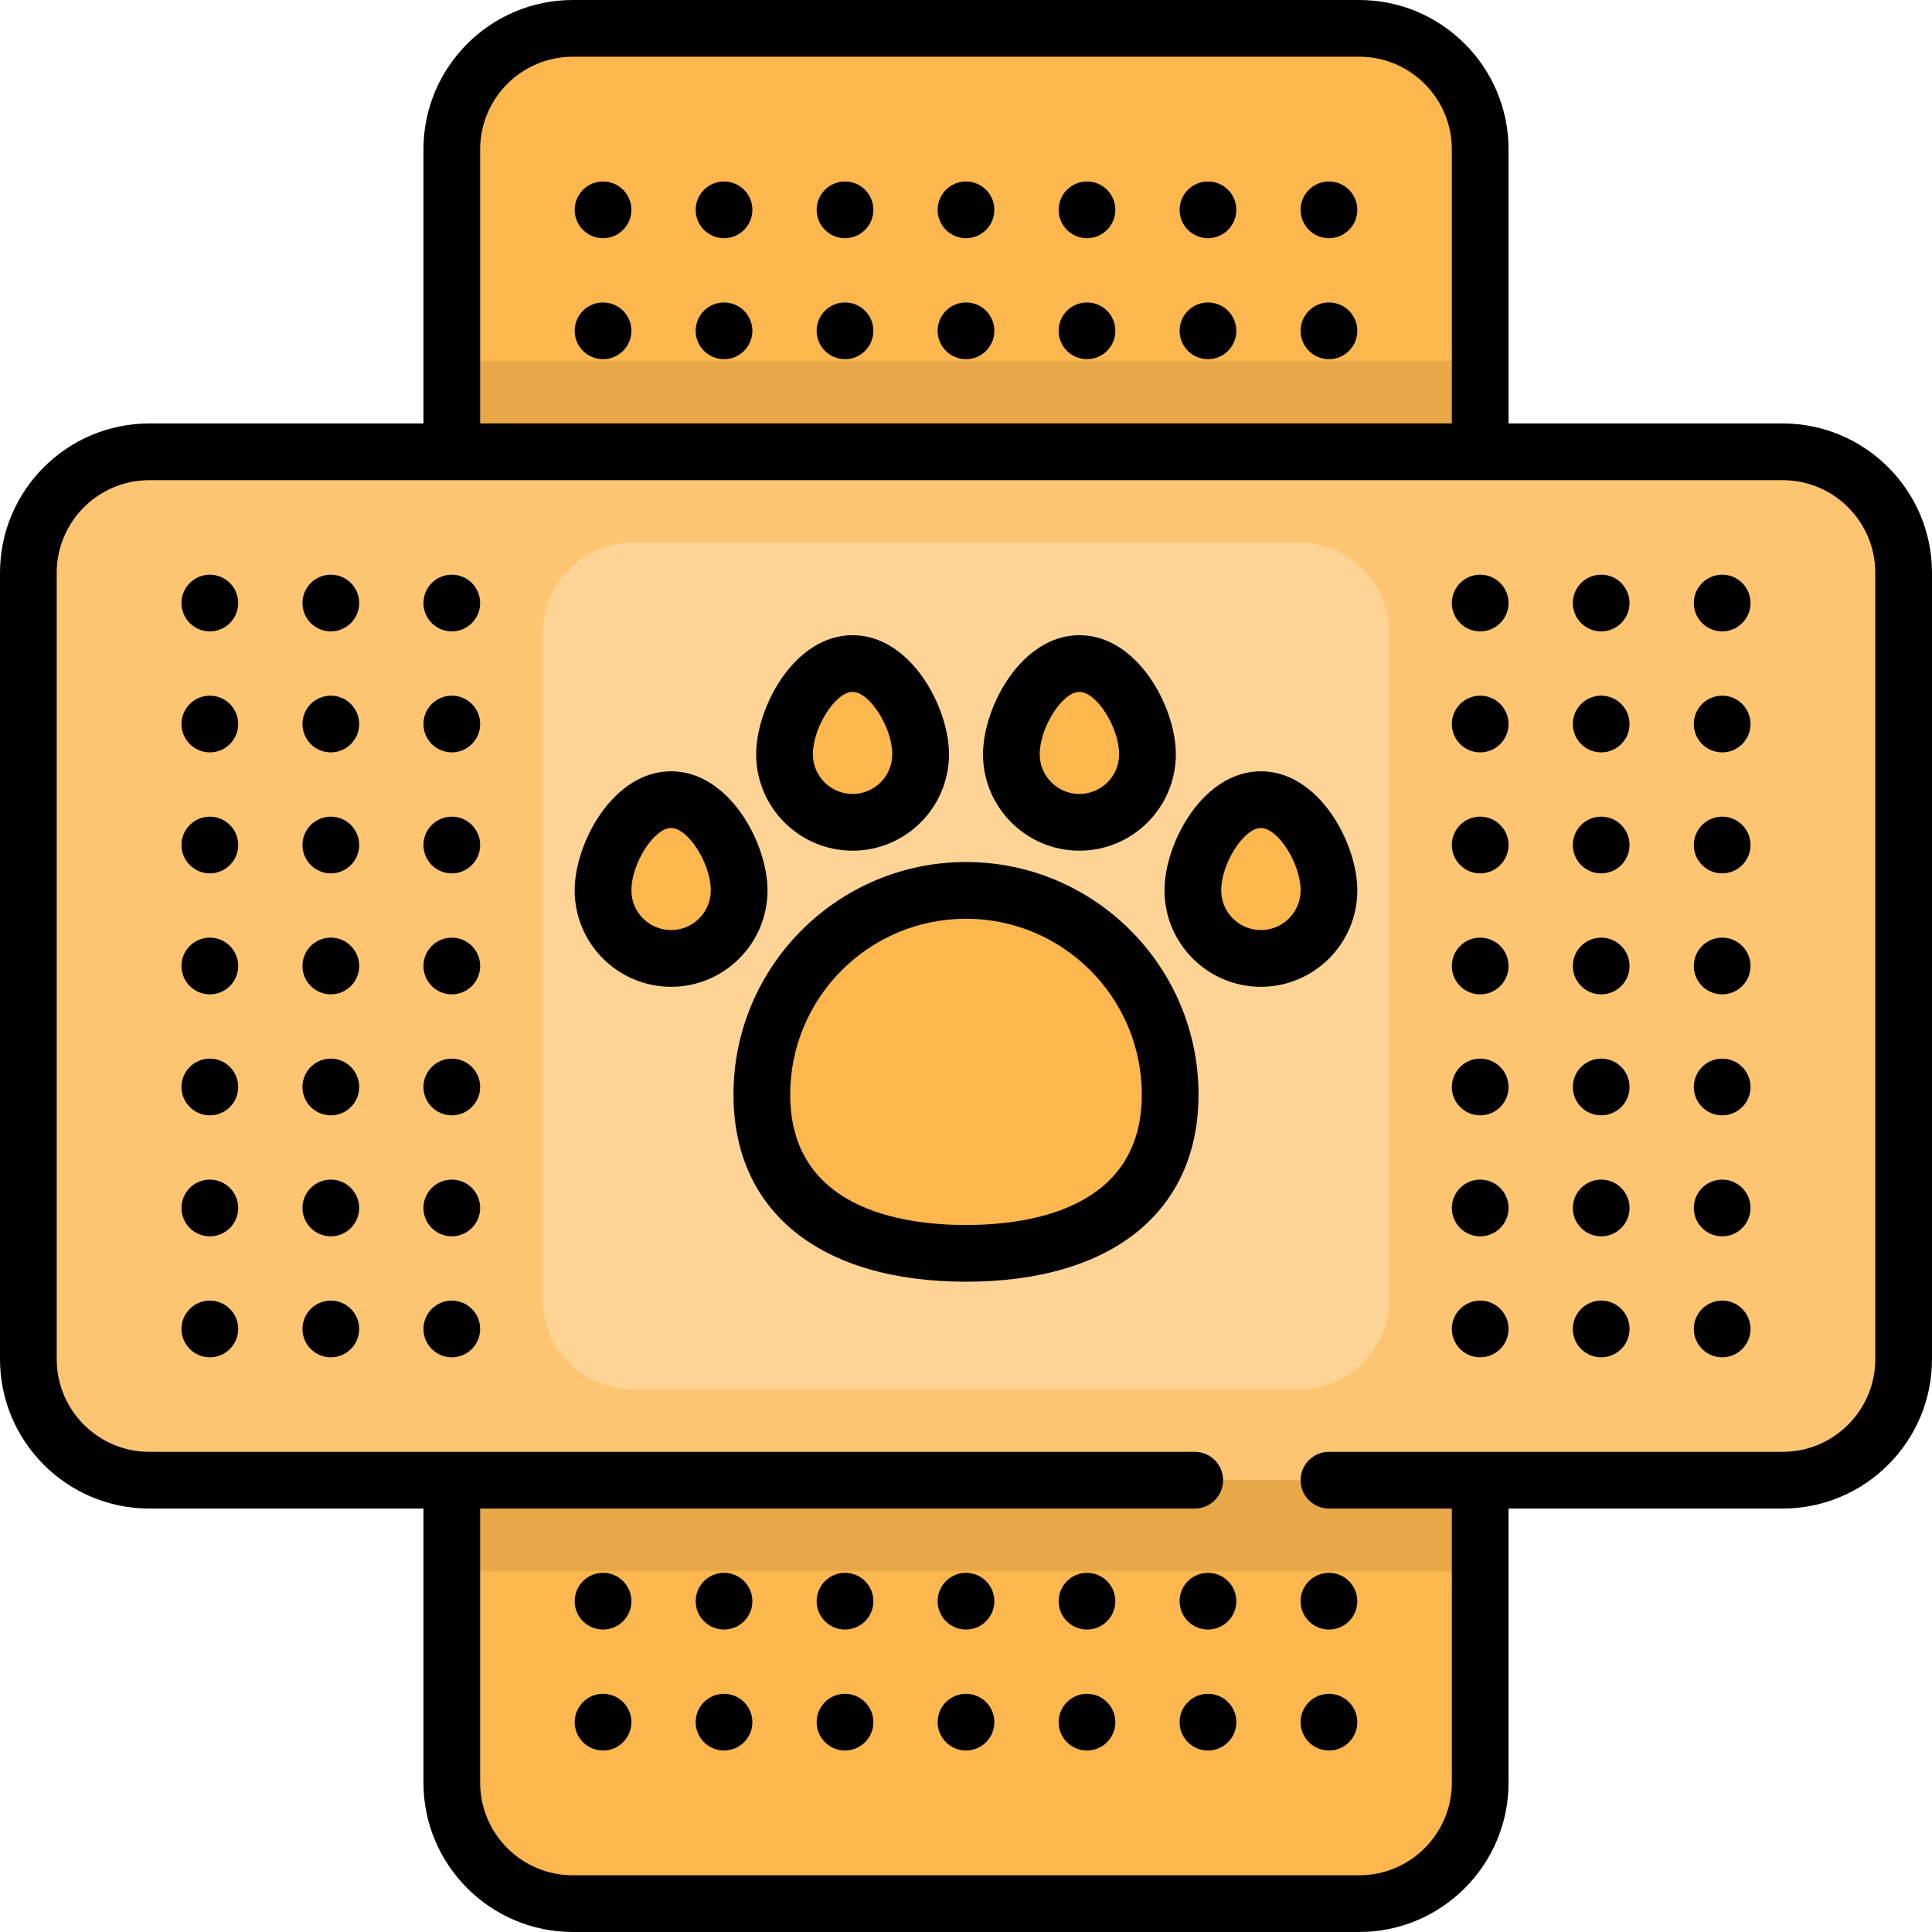 <?xml version="1.0" encoding="iso-8859-1"?>
<!-- Generator: Adobe Illustrator 19.0.0, SVG Export Plug-In . SVG Version: 6.00 Build 0)  -->
<svg version="1.1" id="Capa_1" xmlns="http://www.w3.org/2000/svg" xmlns:xlink="http://www.w3.org/1999/xlink" x="0px" y="0px"
	 viewBox="0 0 512 512" style="enable-background:new 0 0 512 512;" xml:space="preserve">
<path style="fill:#FCB74F;" d="M151.796,504.485h208.407c17.708,0,32.063-14.355,32.063-32.063V39.577
	c0-17.708-14.355-32.063-32.063-32.063H151.796c-17.708,0-32.063,14.355-32.063,32.063v432.845
	C119.734,490.13,134.089,504.485,151.796,504.485z"/>
<rect x="119.734" y="95.687" style="fill:#E8A848;" width="272.532" height="320.626"/>
<path style="fill:#FDC572;" d="M504.485,360.204V151.796c0-17.708-14.355-32.063-32.063-32.063H39.577
	c-17.708,0-32.063,14.355-32.063,32.063v208.407c0,17.708,14.355,32.063,32.063,32.063h432.845
	C490.13,392.266,504.485,377.911,504.485,360.204z"/>
<path style="fill:#FDD495;" d="M344.172,368.219H167.828c-13.281,0-24.047-10.766-24.047-24.047V167.828
	c0-13.281,10.766-24.047,24.047-24.047h176.344c13.281,0,24.047,10.766,24.047,24.047v176.344
	C368.219,357.453,357.453,368.219,344.172,368.219z"/>
<g>
	<path style="fill:#FCB74F;" d="M201.894,290.067c0-29.881,24.224-54.106,54.106-54.106s54.106,24.224,54.106,54.106
		c0,29.881-24.224,42.082-54.106,42.082S201.894,319.948,201.894,290.067z"/>
	<path style="fill:#FCB74F;" d="M207.906,199.89c0-9.96,8.075-24.047,18.035-24.047s18.035,14.087,18.035,24.047
		s-8.075,18.035-18.035,18.035S207.906,209.851,207.906,199.89z"/>
	<path style="fill:#FCB74F;" d="M268.023,199.89c0-9.96,8.075-24.047,18.035-24.047c9.96,0,18.035,14.087,18.035,24.047
		s-8.075,18.035-18.035,18.035C276.098,217.926,268.023,209.851,268.023,199.89z"/>
	<path style="fill:#FCB74F;" d="M316.117,235.961c0-9.96,8.075-24.047,18.035-24.047c9.96,0,18.035,14.087,18.035,24.047
		s-8.075,18.035-18.035,18.035C324.192,253.996,316.117,245.921,316.117,235.961z"/>
	<path style="fill:#FCB74F;" d="M159.812,235.961c0-9.96,8.075-24.047,18.035-24.047s18.035,14.087,18.035,24.047
		s-8.075,18.035-18.035,18.035S159.812,245.921,159.812,235.961z"/>
</g>
<circle cx="256" cy="424.329" r="7.515"/>
<circle cx="288.063" cy="424.329" r="7.515"/>
<circle cx="320.125" cy="424.329" r="7.515"/>
<circle cx="352.188" cy="424.329" r="7.515"/>
<circle cx="223.937" cy="424.329" r="7.515"/>
<circle cx="191.875" cy="424.329" r="7.515"/>
<circle cx="159.812" cy="424.329" r="7.515"/>
<circle cx="256" cy="456.391" r="7.515"/>
<circle cx="288.063" cy="456.391" r="7.515"/>
<circle cx="320.125" cy="456.391" r="7.515"/>
<circle cx="352.188" cy="456.391" r="7.515"/>
<circle cx="223.937" cy="456.391" r="7.515"/>
<circle cx="191.875" cy="456.391" r="7.515"/>
<circle cx="159.812" cy="456.391" r="7.515"/>
<circle cx="256" cy="87.671" r="7.515"/>
<circle cx="288.063" cy="87.671" r="7.515"/>
<circle cx="320.125" cy="87.671" r="7.515"/>
<circle cx="352.188" cy="87.671" r="7.515"/>
<circle cx="223.937" cy="87.671" r="7.515"/>
<circle cx="191.875" cy="87.671" r="7.515"/>
<circle cx="159.812" cy="87.671" r="7.515"/>
<circle cx="256" cy="55.609" r="7.515"/>
<circle cx="288.063" cy="55.609" r="7.515"/>
<circle cx="320.125" cy="55.609" r="7.515"/>
<circle cx="352.188" cy="55.609" r="7.515"/>
<circle cx="223.937" cy="55.609" r="7.515"/>
<circle cx="191.875" cy="55.609" r="7.515"/>
<circle cx="159.812" cy="55.609" r="7.515"/>
<path d="M472.423,112.219h-72.642V39.577C399.781,17.755,382.026,0,360.204,0H151.796c-21.823,0-39.577,17.755-39.577,39.577v72.642
	H39.577C17.755,112.219,0,129.974,0,151.796v208.407c0,21.823,17.755,39.577,39.577,39.577h72.642v72.642
	c0,21.823,17.755,39.577,39.577,39.577h208.407c21.823,0,39.577-17.755,39.577-39.577v-72.642h72.642
	c21.823,0,39.577-17.755,39.577-39.577V151.796C512,129.974,494.245,112.219,472.423,112.219z M127.249,39.577
	c0-13.535,11.012-24.548,24.548-24.548h208.407c13.536,0,24.548,11.013,24.548,24.548v72.642H127.249V39.577z M496.971,360.204
	c0,13.535-11.012,24.548-24.548,24.548H352.188c-4.151,0-7.515,3.365-7.515,7.515s3.364,7.515,7.515,7.515h32.564v72.642
	c0,13.535-11.012,24.548-24.548,24.548H151.796c-13.536,0-24.548-11.013-24.548-24.548v-72.642h189.371
	c4.151,0,7.515-3.365,7.515-7.515s-3.364-7.515-7.515-7.515H39.577c-13.536,0-24.548-11.013-24.548-24.548V151.796
	c0-13.535,11.012-24.548,24.548-24.548h432.845c13.536,0,24.548,11.012,24.548,24.548V360.204z"/>
<circle cx="119.734" cy="256" r="7.515"/>
<circle cx="119.734" cy="223.937" r="7.515"/>
<circle cx="119.734" cy="191.875" r="7.515"/>
<circle cx="119.734" cy="159.812" r="7.515"/>
<circle cx="119.734" cy="288.063" r="7.515"/>
<circle cx="119.734" cy="320.125" r="7.515"/>
<circle cx="119.734" cy="352.188" r="7.515"/>
<circle cx="87.671" cy="256" r="7.515"/>
<circle cx="87.671" cy="223.937" r="7.515"/>
<circle cx="87.671" cy="191.875" r="7.515"/>
<circle cx="87.671" cy="159.812" r="7.515"/>
<circle cx="87.671" cy="288.063" r="7.515"/>
<circle cx="87.671" cy="320.125" r="7.515"/>
<circle cx="87.671" cy="352.188" r="7.515"/>
<circle cx="55.609" cy="256" r="7.515"/>
<circle cx="55.609" cy="223.937" r="7.515"/>
<circle cx="55.609" cy="191.875" r="7.515"/>
<circle cx="55.609" cy="159.812" r="7.515"/>
<circle cx="55.609" cy="288.063" r="7.515"/>
<circle cx="55.609" cy="320.125" r="7.515"/>
<circle cx="55.609" cy="352.188" r="7.515"/>
<circle cx="392.266" cy="256" r="7.515"/>
<circle cx="392.266" cy="223.937" r="7.515"/>
<circle cx="392.266" cy="191.875" r="7.515"/>
<circle cx="392.266" cy="159.812" r="7.515"/>
<circle cx="392.266" cy="288.063" r="7.515"/>
<circle cx="392.266" cy="320.125" r="7.515"/>
<circle cx="392.266" cy="352.188" r="7.515"/>
<circle cx="424.329" cy="256" r="7.515"/>
<circle cx="424.329" cy="223.937" r="7.515"/>
<circle cx="424.329" cy="191.875" r="7.515"/>
<circle cx="424.329" cy="159.812" r="7.515"/>
<circle cx="424.329" cy="288.063" r="7.515"/>
<circle cx="424.329" cy="320.125" r="7.515"/>
<circle cx="424.329" cy="352.188" r="7.515"/>
<circle cx="456.391" cy="256" r="7.515"/>
<circle cx="456.391" cy="223.937" r="7.515"/>
<circle cx="456.391" cy="191.875" r="7.515"/>
<circle cx="456.391" cy="159.812" r="7.515"/>
<circle cx="456.391" cy="288.063" r="7.515"/>
<circle cx="456.391" cy="320.125" r="7.515"/>
<circle cx="456.391" cy="352.188" r="7.515"/>
<path d="M256,228.446c-33.977,0-61.62,27.643-61.62,61.62c0,31.056,23.035,49.597,61.62,49.597s61.62-18.541,61.62-49.597
	C317.62,256.089,289.977,228.446,256,228.446z M256,324.634c-17.4,0-46.591-4.491-46.591-34.568c0-25.69,20.9-46.591,46.591-46.591
	c25.691,0,46.591,20.901,46.591,46.591C302.591,320.143,273.4,324.634,256,324.634z"/>
<path d="M225.941,225.44c14.089,0,25.55-11.461,25.55-25.55c0-12.566-10.191-31.562-25.55-31.562s-25.55,18.996-25.55,31.562
	C200.391,213.979,211.853,225.44,225.941,225.44z M225.941,183.358c4.523,0,10.521,9.425,10.521,16.532
	c0,5.801-4.719,10.521-10.521,10.521c-5.801,0-10.521-4.719-10.521-10.521C215.421,192.784,221.418,183.358,225.941,183.358z"/>
<path d="M286.059,225.44c14.089,0,25.55-11.461,25.55-25.55c0-12.566-10.191-31.562-25.55-31.562s-25.55,18.996-25.55,31.562
	C260.509,213.979,271.97,225.44,286.059,225.44z M286.059,183.358c4.523,0,10.521,9.425,10.521,16.532
	c0,5.801-4.719,10.521-10.521,10.521c-5.801,0-10.521-4.719-10.521-10.521C275.538,192.784,281.536,183.358,286.059,183.358z"/>
<path d="M334.153,204.399c-15.359,0-25.55,18.996-25.55,31.562c0,14.089,11.461,25.55,25.55,25.55
	c14.089,0,25.55-11.461,25.55-25.55C359.703,223.395,349.512,204.399,334.153,204.399z M334.153,246.481
	c-5.801,0-10.521-4.719-10.521-10.521c0-7.107,5.998-16.532,10.521-16.532c4.523,0,10.521,9.425,10.521,16.532
	C344.673,241.762,339.954,246.481,334.153,246.481z"/>
<path d="M203.397,235.961c0-12.566-10.191-31.562-25.55-31.562s-25.55,18.996-25.55,31.562c0,14.089,11.461,25.55,25.55,25.55
	C191.936,261.511,203.397,250.049,203.397,235.961z M177.847,246.481c-5.801,0-10.521-4.719-10.521-10.521
	c0-7.107,5.998-16.532,10.521-16.532s10.521,9.425,10.521,16.532C188.368,241.762,183.649,246.481,177.847,246.481z"/>
<g>
</g>
<g>
</g>
<g>
</g>
<g>
</g>
<g>
</g>
<g>
</g>
<g>
</g>
<g>
</g>
<g>
</g>
<g>
</g>
<g>
</g>
<g>
</g>
<g>
</g>
<g>
</g>
<g>
</g>
</svg>
